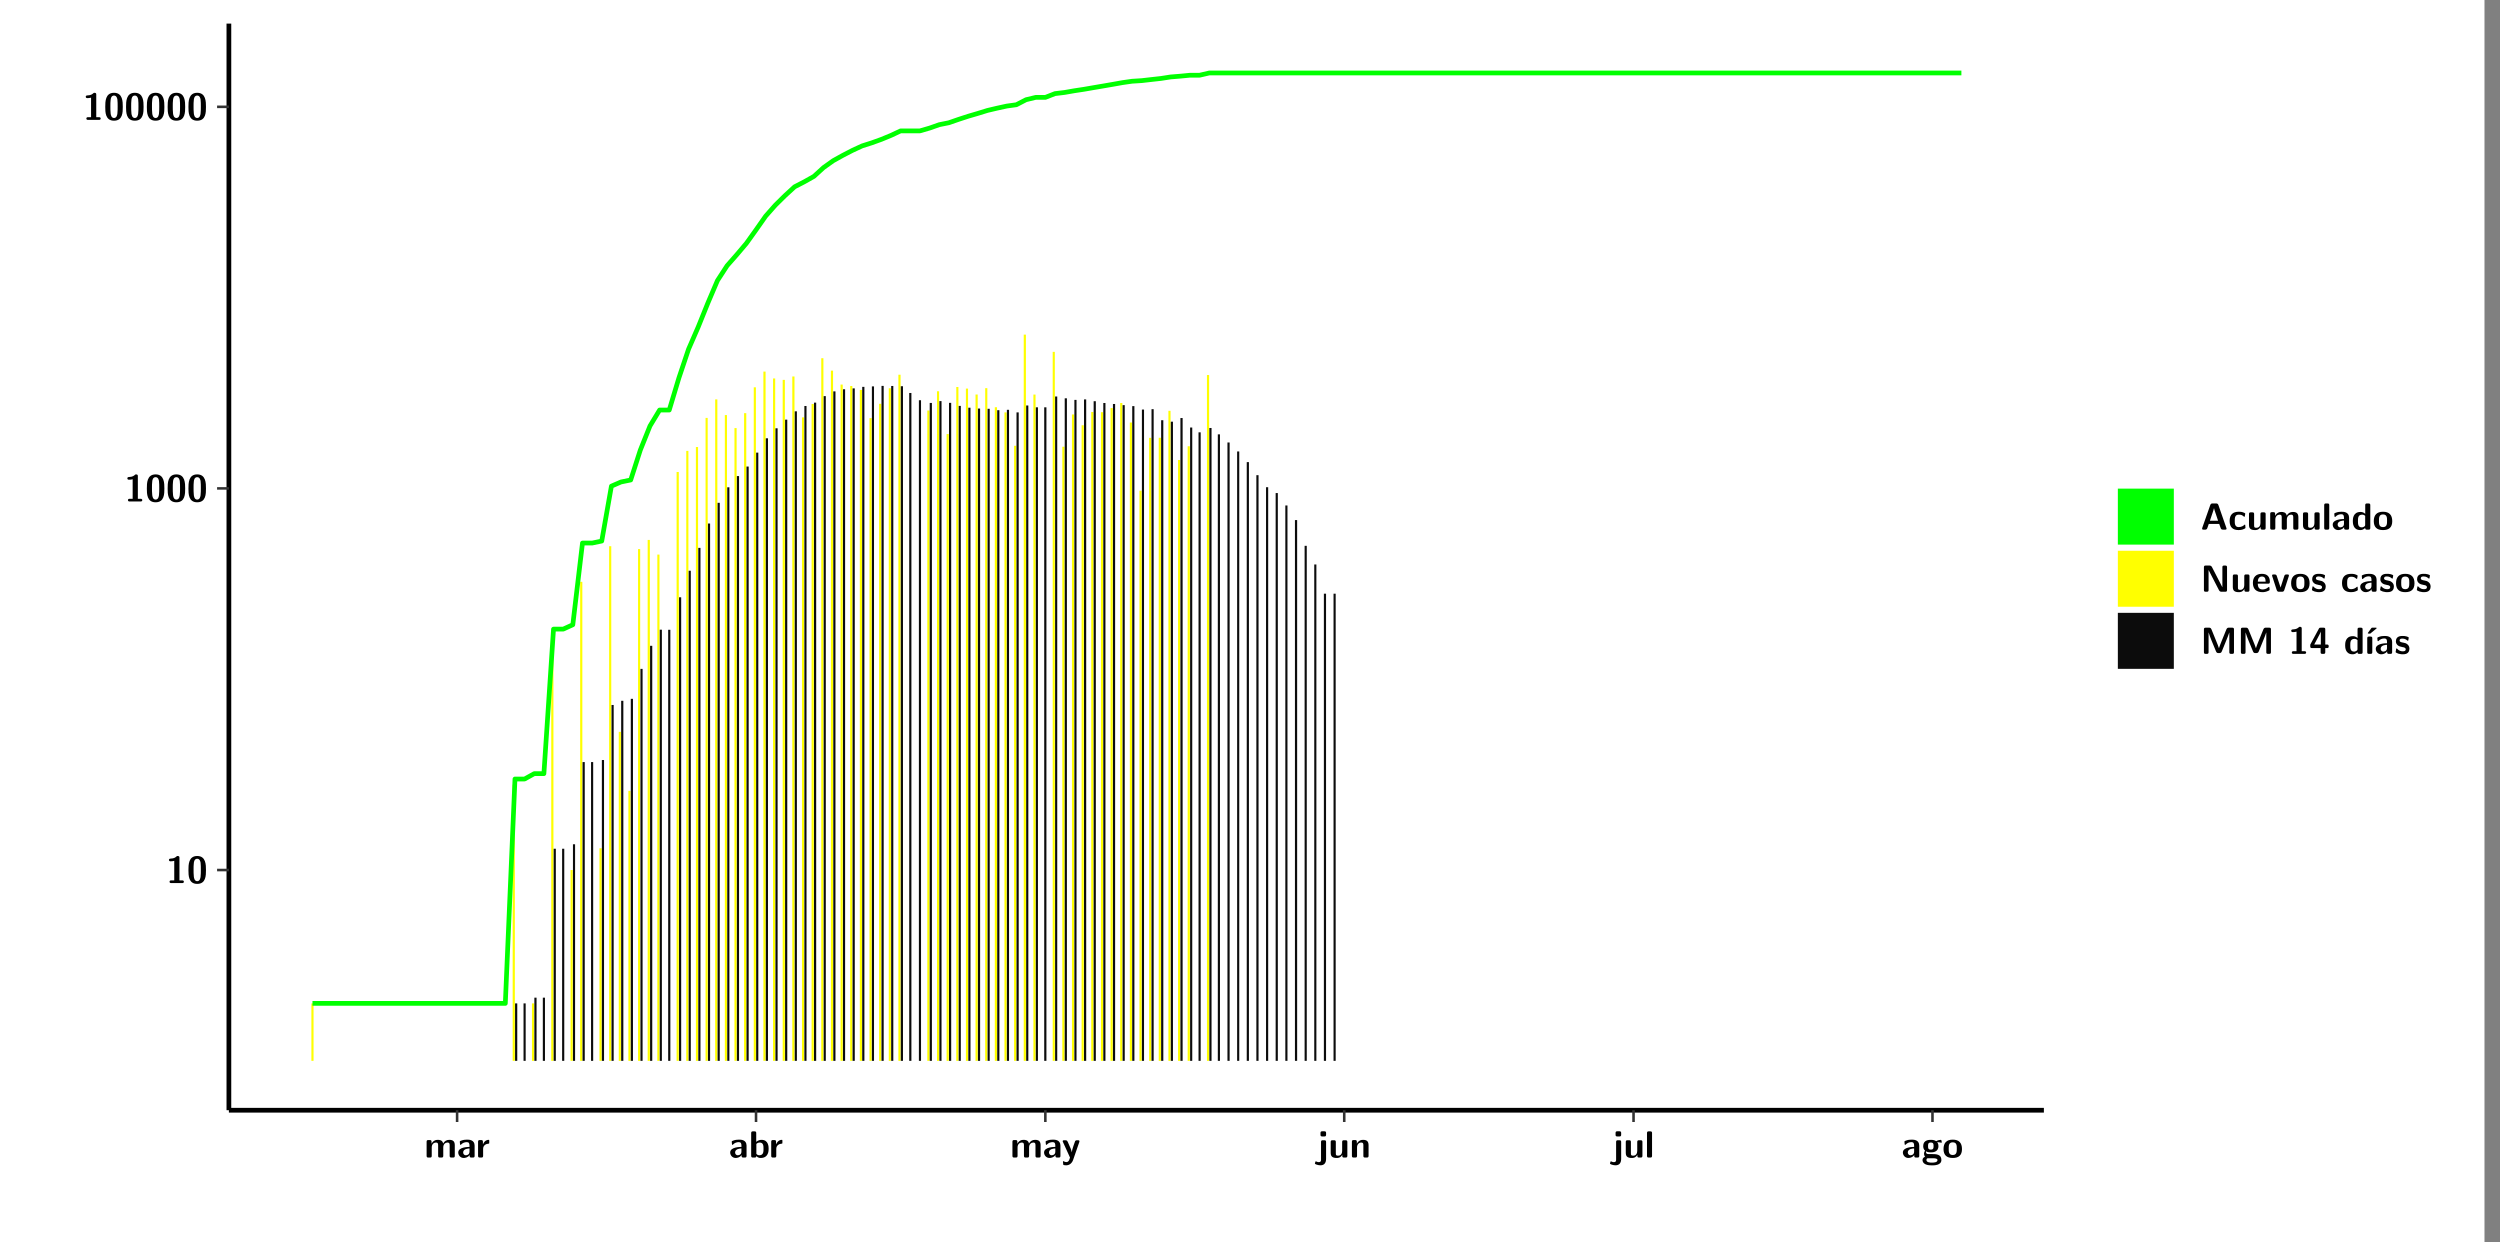 <?xml version="1.0" encoding="UTF-8"?>
<svg xmlns="http://www.w3.org/2000/svg" xmlns:xlink="http://www.w3.org/1999/xlink" width="579.653pt" height="288pt" viewBox="0 0 579.653 288" version="1.1">
<rect x="0" y="0" width="579.653" height="288" fill="#808080" stroke="none"/>
<defs>
<g>
<symbol overflow="visible" id="glyph0-0">
<path style="stroke:none;" d=""/>
</symbol>
<symbol overflow="visible" id="glyph0-1">
<path style="stroke:none;" d="M 3.109 -5.859 C 3.109 -6.016 3.109 -6.281 2.719 -6.281 C 2.547 -6.281 2.516 -6.266 2.406 -6.156 C 2.25 -6.016 1.922 -5.688 1.047 -5.672 C 0.891 -5.672 0.672 -5.609 0.672 -5.359 C 0.672 -5.047 0.969 -5.047 1.094 -5.047 C 1.344 -5.047 1.656 -5.078 1.906 -5.156 L 1.906 -0.625 L 1.234 -0.625 C 1.109 -0.625 0.812 -0.625 0.812 -0.312 C 0.812 0 1.109 0 1.234 0 L 3.719 0 C 3.828 0 4.141 0 4.141 -0.312 C 4.141 -0.625 3.828 -0.625 3.719 -0.625 L 3.109 -0.625 Z M 3.109 -5.859 "/>
</symbol>
<symbol overflow="visible" id="glyph0-2">
<path style="stroke:none;" d="M 4.438 -3 C 4.438 -4.203 4.438 -6.281 2.406 -6.281 C 0.375 -6.281 0.375 -4.219 0.375 -3 C 0.375 -1.812 0.375 0.188 2.406 0.188 C 4.438 0.188 4.438 -1.781 4.438 -3 Z M 2.406 -0.438 C 1.75 -0.438 1.656 -1.25 1.625 -1.484 C 1.562 -1.953 1.562 -2.766 1.562 -3.125 C 1.562 -3.641 1.562 -4.203 1.625 -4.641 C 1.641 -4.875 1.734 -5.641 2.406 -5.641 C 3.047 -5.641 3.156 -4.906 3.188 -4.734 C 3.25 -4.281 3.25 -3.594 3.25 -3.125 C 3.25 -2.625 3.25 -1.953 3.188 -1.469 C 3.156 -1.234 3.062 -0.438 2.406 -0.438 Z M 2.406 -0.438 "/>
</symbol>
<symbol overflow="visible" id="glyph0-3">
<path style="stroke:none;" d="M 7.062 -2.844 C 7.062 -3.75 6.672 -4.109 5.781 -4.109 C 5.156 -4.109 4.688 -3.828 4.359 -3.25 C 4.219 -4.078 3.484 -4.109 3.109 -4.109 C 2.938 -4.109 2.578 -4.109 2.188 -3.828 C 1.906 -3.625 1.734 -3.344 1.672 -3.203 L 1.672 -3.641 C 1.672 -3.922 1.609 -4.062 1.25 -4.062 L 0.953 -4.062 C 0.625 -4.062 0.531 -3.969 0.531 -3.641 L 0.531 -0.422 C 0.531 -0.109 0.625 0 0.953 0 L 1.297 0 C 1.625 0 1.719 -0.109 1.719 -0.422 L 1.719 -2.359 C 1.719 -3.141 2.25 -3.484 2.688 -3.484 C 3.109 -3.484 3.203 -3.297 3.203 -2.828 L 3.203 -0.422 C 3.203 -0.109 3.297 0 3.625 0 L 3.969 0 C 4.297 0 4.391 -0.109 4.391 -0.422 L 4.391 -2.359 C 4.391 -3.141 4.922 -3.484 5.359 -3.484 C 5.781 -3.484 5.875 -3.297 5.875 -2.828 L 5.875 -0.422 C 5.875 -0.109 5.969 0 6.297 0 L 6.641 0 C 6.984 0 7.062 -0.109 7.062 -0.422 Z M 7.062 -2.844 "/>
</symbol>
<symbol overflow="visible" id="glyph0-4">
<path style="stroke:none;" d="M 4.062 -2.766 C 4.062 -4.156 2.734 -4.156 2.297 -4.156 C 1.891 -4.156 1.453 -4.125 0.859 -3.891 C 0.672 -3.797 0.625 -3.781 0.625 -3.688 C 0.625 -3.625 0.688 -3.109 0.688 -3.047 C 0.703 -2.984 0.75 -2.938 0.812 -2.938 C 0.844 -2.938 0.875 -2.969 0.906 -3 C 1.281 -3.391 1.719 -3.578 2.266 -3.578 C 2.734 -3.578 2.875 -3.297 2.875 -2.781 L 2.875 -2.469 C 2.562 -2.469 0.266 -2.453 0.266 -1.172 C 0.266 -0.547 0.766 0.094 1.531 0.094 C 1.828 0.094 2.484 0.016 2.906 -0.594 L 2.906 -0.422 C 2.906 -0.141 2.969 0 3.328 0 L 3.641 0 C 3.984 0 4.062 -0.109 4.062 -0.422 Z M 2.875 -1.344 C 2.875 -0.531 2.047 -0.531 2.016 -0.531 C 1.641 -0.531 1.406 -0.844 1.406 -1.188 C 1.406 -2.047 2.625 -2.109 2.875 -2.109 Z M 2.875 -1.344 "/>
</symbol>
<symbol overflow="visible" id="glyph0-5">
<path style="stroke:none;" d="M 1.703 -2.016 C 1.703 -2.844 2.391 -3.188 2.938 -3.219 C 3.109 -3.234 3.125 -3.234 3.125 -3.469 L 3.125 -3.875 C 3.125 -4.047 3.125 -4.109 2.969 -4.109 C 2.719 -4.109 2.078 -4.031 1.672 -3.078 L 1.656 -3.078 L 1.656 -3.641 C 1.656 -3.922 1.594 -4.062 1.234 -4.062 L 0.953 -4.062 C 0.641 -4.062 0.531 -3.969 0.531 -3.641 L 0.531 -0.422 C 0.531 -0.109 0.625 0 0.953 0 L 1.281 0 C 1.609 0 1.703 -0.109 1.703 -0.422 Z M 1.703 -2.016 "/>
</symbol>
<symbol overflow="visible" id="glyph0-6">
<path style="stroke:none;" d="M 1.703 -5.656 C 1.703 -5.938 1.641 -6.078 1.281 -6.078 L 0.953 -6.078 C 0.641 -6.078 0.531 -5.984 0.531 -5.656 L 0.531 -0.422 C 0.531 -0.109 0.625 0 0.953 0 L 1.312 0 C 1.453 0 1.719 0 1.734 -0.344 C 2.125 0.094 2.578 0.094 2.719 0.094 C 4.578 0.094 4.578 -1.594 4.578 -2.031 C 4.578 -2.453 4.578 -4.109 2.938 -4.109 C 2.219 -4.109 1.781 -3.703 1.703 -3.625 Z M 1.734 -3.172 C 1.844 -3.281 2.109 -3.484 2.5 -3.484 C 3.391 -3.484 3.391 -2.672 3.391 -2.016 C 3.391 -1.375 3.391 -0.531 2.406 -0.531 C 2.047 -0.531 1.828 -0.75 1.734 -0.875 Z M 1.734 -3.172 "/>
</symbol>
<symbol overflow="visible" id="glyph0-7">
<path style="stroke:none;" d="M 4.109 -3.609 C 4.141 -3.719 4.141 -3.734 4.141 -3.781 C 4.141 -4.016 3.906 -4.016 3.797 -4.016 L 3.609 -4.016 C 3.469 -4.016 3.266 -4.016 3.141 -3.812 C 3.109 -3.766 2.406 -1.828 2.359 -1.25 L 2.344 -1.25 C 2.312 -1.672 1.953 -2.484 1.562 -3.328 C 1.328 -3.891 1.266 -4.016 0.828 -4.016 L 0.594 -4.016 C 0.469 -4.016 0.25 -4.016 0.25 -3.781 C 0.25 -3.75 0.281 -3.688 0.297 -3.641 L 1.953 0 C 1.891 0.188 1.859 0.281 1.828 0.375 C 1.734 0.656 1.578 1.047 1.109 1.047 C 0.812 1.047 0.609 0.922 0.516 0.875 C 0.469 0.844 0.453 0.828 0.422 0.828 C 0.391 0.828 0.312 0.859 0.312 0.969 C 0.312 1.031 0.375 1.641 0.391 1.672 C 0.469 1.781 0.953 1.797 1.094 1.797 C 2.172 1.797 2.609 0.766 2.672 0.547 Z M 4.109 -3.609 "/>
</symbol>
<symbol overflow="visible" id="glyph0-8">
<path style="stroke:none;" d="M 1.969 -5.672 C 1.969 -5.953 1.906 -6.094 1.547 -6.094 L 1.094 -6.094 C 0.766 -6.094 0.672 -5.984 0.672 -5.672 L 0.672 -5.312 C 0.672 -5.031 0.734 -4.891 1.094 -4.891 L 1.547 -4.891 C 1.875 -4.891 1.969 -5 1.969 -5.312 Z M 0.797 0.484 C 0.797 0.703 0.797 1.062 0.25 1.062 C 0.156 1.062 -0.094 1.031 -0.266 0.922 C -0.359 0.875 -0.375 0.875 -0.406 0.875 C -0.484 0.875 -0.5 0.922 -0.547 1.094 C -0.609 1.281 -0.625 1.359 -0.625 1.391 C -0.625 1.547 0.109 1.797 0.656 1.797 C 1.625 1.797 1.969 1.141 1.969 0.281 L 1.969 -3.594 C 1.969 -3.875 1.906 -4.016 1.547 -4.016 L 1.219 -4.016 C 0.891 -4.016 0.797 -3.906 0.797 -3.594 Z M 0.797 0.484 "/>
</symbol>
<symbol overflow="visible" id="glyph0-9">
<path style="stroke:none;" d="M 4.391 -3.594 C 4.391 -3.875 4.328 -4.016 3.969 -4.016 L 3.609 -4.016 C 3.281 -4.016 3.188 -3.906 3.188 -3.594 L 3.188 -1.516 C 3.188 -0.938 2.891 -0.438 2.266 -0.438 C 1.766 -0.438 1.719 -0.562 1.719 -1.031 L 1.719 -3.594 C 1.719 -3.875 1.656 -4.016 1.297 -4.016 L 0.953 -4.016 C 0.625 -4.016 0.531 -3.922 0.531 -3.594 L 0.531 -1.109 C 0.531 -0.172 1.031 0.094 1.953 0.094 C 2.188 0.094 2.812 0.094 3.219 -0.656 L 3.219 -0.422 C 3.219 -0.141 3.281 0 3.641 0 L 3.969 0 C 4.297 0 4.391 -0.109 4.391 -0.422 Z M 4.391 -3.594 "/>
</symbol>
<symbol overflow="visible" id="glyph0-10">
<path style="stroke:none;" d="M 4.391 -2.844 C 4.391 -3.75 4 -4.109 3.109 -4.109 C 2.188 -4.109 1.781 -3.438 1.672 -3.203 L 1.672 -3.641 C 1.672 -3.922 1.609 -4.062 1.25 -4.062 L 0.953 -4.062 C 0.625 -4.062 0.531 -3.969 0.531 -3.641 L 0.531 -0.422 C 0.531 -0.109 0.625 0 0.953 0 L 1.297 0 C 1.625 0 1.719 -0.109 1.719 -0.422 L 1.719 -2.359 C 1.719 -3.125 2.219 -3.484 2.688 -3.484 C 3.109 -3.484 3.188 -3.281 3.188 -2.828 L 3.188 -0.422 C 3.188 -0.141 3.25 0 3.609 0 L 3.969 0 C 4.297 0 4.391 -0.109 4.391 -0.422 Z M 4.391 -2.844 "/>
</symbol>
<symbol overflow="visible" id="glyph0-11">
<path style="stroke:none;" d="M 1.703 -5.656 C 1.703 -5.938 1.641 -6.078 1.281 -6.078 L 0.953 -6.078 C 0.641 -6.078 0.531 -5.984 0.531 -5.656 L 0.531 -0.422 C 0.531 -0.109 0.625 0 0.953 0 L 1.281 0 C 1.609 0 1.703 -0.109 1.703 -0.422 Z M 1.703 -5.656 "/>
</symbol>
<symbol overflow="visible" id="glyph0-12">
<path style="stroke:none;" d="M 1.75 -0.812 C 1.438 -0.812 1.312 -0.812 1.188 -0.906 C 1.156 -0.953 1.016 -1.078 1.016 -1.312 C 1.016 -1.375 1.016 -1.391 1.031 -1.438 C 1.438 -1.203 1.953 -1.203 2.141 -1.203 C 2.5 -1.203 3.906 -1.203 3.906 -2.656 C 3.906 -3.172 3.703 -3.469 3.625 -3.562 C 3.781 -3.562 4.078 -3.562 4.438 -3.469 C 4.484 -3.453 4.547 -3.438 4.562 -3.438 C 4.641 -3.438 4.688 -3.484 4.688 -3.547 C 4.688 -3.578 4.641 -3.797 4.625 -3.891 C 4.578 -4.094 4.578 -4.109 4.422 -4.109 C 4.156 -4.109 3.719 -4 3.391 -3.797 C 2.969 -4.078 2.516 -4.109 2.141 -4.109 C 1.766 -4.109 0.375 -4.109 0.375 -2.672 C 0.375 -2.312 0.469 -1.875 0.812 -1.594 C 0.562 -1.266 0.562 -0.922 0.562 -0.875 C 0.562 -0.703 0.625 -0.422 0.812 -0.188 C 0.672 -0.125 0.219 0.031 0.219 0.594 C 0.219 0.859 0.344 1.312 0.906 1.562 C 1.406 1.797 1.984 1.812 2.406 1.812 C 2.922 1.812 4.594 1.812 4.594 0.562 C 4.594 -0.812 3.359 -0.812 2.172 -0.812 Z M 2.141 -1.844 C 1.531 -1.844 1.5 -2.172 1.5 -2.656 C 1.5 -3.141 1.531 -3.484 2.141 -3.484 C 2.75 -3.484 2.781 -3.141 2.781 -2.672 C 2.781 -2.188 2.75 -1.844 2.141 -1.844 Z M 2.609 0.156 C 3.328 0.156 3.688 0.266 3.688 0.594 C 3.688 1.172 2.688 1.172 2.406 1.172 C 2.062 1.172 1.125 1.172 1.125 0.562 C 1.125 0.156 1.391 0.156 1.594 0.156 Z M 2.609 0.156 "/>
</symbol>
<symbol overflow="visible" id="glyph0-13">
<path style="stroke:none;" d="M 4.547 -1.969 C 4.547 -3.406 3.844 -4.156 2.406 -4.156 C 0.953 -4.156 0.266 -3.391 0.266 -1.969 C 0.266 -0.547 1.031 0.094 2.406 0.094 C 3.781 0.094 4.547 -0.531 4.547 -1.969 Z M 2.406 -0.594 C 1.469 -0.594 1.469 -1.375 1.469 -2.078 C 1.469 -2.75 1.469 -3.531 2.406 -3.531 C 3.344 -3.531 3.344 -2.766 3.344 -2.078 C 3.344 -1.391 3.344 -0.594 2.406 -0.594 Z M 2.406 -0.594 "/>
</symbol>
<symbol overflow="visible" id="glyph0-14">
<path style="stroke:none;" d="M 4.156 -5.703 C 4.031 -6.078 3.766 -6.078 3.594 -6.078 L 2.828 -6.078 C 2.641 -6.078 2.391 -6.078 2.266 -5.703 L 0.406 -0.406 C 0.375 -0.297 0.375 -0.281 0.375 -0.234 C 0.375 0 0.594 0 0.703 0 L 1.031 0 C 1.188 0 1.453 0 1.578 -0.344 L 1.922 -1.328 L 4.344 -1.328 L 4.641 -0.484 C 4.75 -0.172 4.812 0 5.234 0 L 5.703 0 C 5.828 0 6.047 0 6.047 -0.234 C 6.047 -0.281 6.047 -0.297 6 -0.406 Z M 2.812 -3.938 C 2.938 -4.328 3.062 -4.656 3.125 -4.969 L 3.141 -4.969 C 3.188 -4.766 3.188 -4.75 3.25 -4.547 L 4.078 -2.078 L 2.188 -2.078 Z M 2.812 -3.938 "/>
</symbol>
<symbol overflow="visible" id="glyph0-15">
<path style="stroke:none;" d="M 4 -0.438 C 4 -0.531 3.969 -0.938 3.953 -1.047 C 3.953 -1.078 3.938 -1.172 3.844 -1.172 C 3.812 -1.172 3.797 -1.172 3.703 -1.078 C 3.562 -0.953 3.141 -0.594 2.422 -0.594 C 1.516 -0.594 1.516 -1.469 1.516 -2.031 C 1.516 -2.75 1.562 -3.484 2.453 -3.484 C 3.031 -3.484 3.266 -3.344 3.578 -3.078 C 3.688 -2.984 3.703 -2.984 3.734 -2.984 C 3.828 -2.984 3.844 -3.062 3.844 -3.094 C 3.859 -3.172 3.953 -3.656 3.953 -3.703 C 3.953 -3.781 3.891 -3.812 3.75 -3.891 C 3.328 -4.078 3.062 -4.156 2.453 -4.156 C 1.141 -4.156 0.328 -3.547 0.328 -2.016 C 0.328 -0.562 1.078 0.094 2.406 0.094 C 2.641 0.094 3.172 0.094 3.75 -0.203 C 4 -0.344 4 -0.344 4 -0.438 Z M 4 -0.438 "/>
</symbol>
<symbol overflow="visible" id="glyph0-16">
<path style="stroke:none;" d="M 4.375 -5.656 C 4.375 -5.938 4.312 -6.078 3.953 -6.078 L 3.625 -6.078 C 3.297 -6.078 3.203 -5.969 3.203 -5.656 L 3.203 -3.672 C 2.812 -4.047 2.375 -4.109 2.109 -4.109 C 0.328 -4.109 0.328 -2.422 0.328 -2 C 0.328 -1.594 0.328 0.094 2.062 0.094 C 2.422 0.094 2.812 -0.016 3.188 -0.406 C 3.188 -0.094 3.297 0 3.609 0 L 3.953 0 C 4.281 0 4.375 -0.109 4.375 -0.422 Z M 3.188 -1.094 C 3.188 -0.953 3.188 -0.875 2.922 -0.688 C 2.703 -0.547 2.5 -0.531 2.406 -0.531 C 1.516 -0.531 1.516 -1.344 1.516 -2 C 1.516 -2.656 1.516 -3.484 2.5 -3.484 C 2.75 -3.484 2.984 -3.391 3.188 -3.203 Z M 3.188 -1.094 "/>
</symbol>
<symbol overflow="visible" id="glyph0-17">
<path style="stroke:none;" d="M 2.656 -5.734 C 2.469 -6.078 2.203 -6.078 2.031 -6.078 L 1.219 -6.078 C 0.906 -6.078 0.797 -5.984 0.797 -5.656 L 0.797 -0.422 C 0.797 -0.109 0.891 0 1.219 0 L 1.453 0 C 1.781 0 1.875 -0.109 1.875 -0.422 L 1.875 -5.016 L 1.891 -5.016 L 4.297 -0.344 C 4.484 0 4.75 0 4.922 0 L 5.734 0 C 6.062 0 6.156 -0.109 6.156 -0.422 L 6.156 -5.656 C 6.156 -5.938 6.094 -6.078 5.734 -6.078 L 5.5 -6.078 C 5.156 -6.078 5.078 -5.969 5.078 -5.656 L 5.078 -1.062 L 5.062 -1.062 Z M 2.656 -5.734 "/>
</symbol>
<symbol overflow="visible" id="glyph0-18">
<path style="stroke:none;" d="M 3.781 -1.875 C 3.984 -1.875 4.203 -1.891 4.203 -2.281 C 4.203 -3.406 3.672 -4.156 2.359 -4.156 C 0.969 -4.156 0.266 -3.375 0.266 -2.047 C 0.266 -0.609 1.109 0.094 2.484 0.094 C 2.812 0.094 3.312 0.047 3.891 -0.234 C 4.078 -0.328 4.141 -0.359 4.141 -0.469 C 4.141 -0.531 4.125 -0.781 4.109 -0.844 C 4.078 -1.125 4.062 -1.125 3.984 -1.125 C 3.953 -1.125 3.938 -1.125 3.844 -1.047 C 3.328 -0.594 2.797 -0.531 2.516 -0.531 C 1.531 -0.531 1.422 -1.312 1.391 -1.875 Z M 1.406 -2.344 C 1.422 -2.875 1.609 -3.531 2.359 -3.531 C 3.062 -3.531 3.203 -3.031 3.219 -2.344 Z M 1.406 -2.344 "/>
</symbol>
<symbol overflow="visible" id="glyph0-19">
<path style="stroke:none;" d="M 4.109 -3.609 C 4.141 -3.719 4.141 -3.75 4.141 -3.766 C 4.141 -4.016 3.922 -4.016 3.797 -4.016 L 3.609 -4.016 C 3.25 -4.016 3.141 -3.891 3.062 -3.641 L 2.203 -0.984 L 1.328 -3.641 C 1.266 -3.828 1.203 -4.016 0.781 -4.016 L 0.578 -4.016 C 0.453 -4.016 0.234 -4.016 0.234 -3.766 C 0.234 -3.75 0.234 -3.719 0.266 -3.609 L 1.312 -0.375 C 1.438 0 1.703 0 1.859 0 L 2.5 0 C 2.672 0 2.938 0 3.062 -0.375 Z M 4.109 -3.609 "/>
</symbol>
<symbol overflow="visible" id="glyph0-20">
<path style="stroke:none;" d="M 3.469 -1.234 C 3.469 -1.734 3.203 -2.031 3.047 -2.172 C 2.703 -2.484 2.391 -2.547 2.031 -2.609 C 1.547 -2.703 1.188 -2.766 1.188 -3.109 C 1.188 -3.469 1.484 -3.547 1.828 -3.547 C 2.406 -3.547 2.719 -3.328 2.953 -3.125 C 3.047 -3.047 3.062 -3.047 3.094 -3.047 C 3.188 -3.047 3.203 -3.125 3.203 -3.156 C 3.219 -3.219 3.312 -3.719 3.312 -3.766 C 3.312 -3.906 2.844 -4.031 2.75 -4.062 C 2.406 -4.156 2.125 -4.156 1.891 -4.156 C 1.5 -4.156 0.328 -4.156 0.328 -2.906 C 0.328 -2.484 0.516 -2.219 0.75 -2 C 1.062 -1.734 1.406 -1.672 1.906 -1.562 C 2.156 -1.531 2.609 -1.453 2.609 -1.062 C 2.609 -0.656 2.266 -0.594 1.922 -0.594 C 1.531 -0.594 1.047 -0.703 0.625 -1.188 C 0.594 -1.234 0.562 -1.266 0.516 -1.266 C 0.422 -1.266 0.406 -1.188 0.391 -1.125 C 0.375 -1.016 0.266 -0.516 0.266 -0.422 C 0.266 -0.266 0.922 -0.062 0.922 -0.047 C 1.406 0.094 1.766 0.094 1.922 0.094 C 2.359 0.094 3.469 0.062 3.469 -1.234 Z M 3.469 -1.234 "/>
</symbol>
<symbol overflow="visible" id="glyph0-21">
<path style="stroke:none;" d="M 4.859 -2.859 C 4.688 -2.422 4.359 -1.609 4.281 -1.312 C 4.203 -1.625 3.844 -2.484 3.656 -2.953 L 2.531 -5.719 C 2.391 -6.078 2.109 -6.078 1.953 -6.078 L 1.219 -6.078 C 0.906 -6.078 0.797 -5.984 0.797 -5.656 L 0.797 -0.422 C 0.797 -0.109 0.891 0 1.219 0 L 1.453 0 C 1.781 0 1.875 -0.109 1.875 -0.422 L 1.875 -4.953 L 1.891 -4.953 C 1.984 -4.562 2.375 -3.578 2.578 -3.062 L 3.609 -0.562 C 3.766 -0.188 3.969 -0.188 4.266 -0.188 C 4.562 -0.188 4.781 -0.188 4.938 -0.562 L 6.062 -3.328 C 6.141 -3.531 6.625 -4.719 6.672 -4.953 L 6.688 -4.953 L 6.688 -0.422 C 6.688 -0.141 6.75 0 7.109 0 L 7.344 0 C 7.672 0 7.766 -0.109 7.766 -0.422 L 7.766 -5.656 C 7.766 -5.938 7.703 -6.078 7.344 -6.078 L 6.609 -6.078 C 6.391 -6.078 6.172 -6.062 6.016 -5.703 Z M 4.859 -2.859 "/>
</symbol>
<symbol overflow="visible" id="glyph0-22">
<path style="stroke:none;" d="M 0.344 -2.297 C 0.266 -2.172 0.266 -2.141 0.266 -1.984 L 0.266 -1.766 C 0.266 -1.484 0.328 -1.344 0.688 -1.344 L 2.672 -1.344 L 2.672 -0.422 C 2.672 -0.141 2.719 0 3.078 0 L 3.328 0 C 3.656 0 3.75 -0.109 3.75 -0.422 L 3.75 -1.344 L 4.125 -1.344 C 4.391 -1.344 4.547 -1.406 4.547 -1.75 C 4.547 -2.078 4.422 -2.172 4.125 -2.172 L 3.75 -2.172 L 3.75 -5.656 C 3.75 -5.984 3.656 -6.078 3.328 -6.078 L 2.688 -6.078 C 2.531 -6.078 2.391 -6.078 2.281 -5.875 Z M 1.188 -2.172 C 2.578 -4.75 2.672 -5.016 2.703 -5.156 L 2.719 -5.156 L 2.719 -2.172 Z M 1.188 -2.172 "/>
</symbol>
<symbol overflow="visible" id="glyph0-23">
<path style="stroke:none;" d="M 3.906 -5.844 C 3.953 -5.875 4 -5.922 4 -5.969 C 4 -6.078 3.906 -6.078 3.766 -6.078 L 3.047 -6.078 C 2.875 -6.078 2.859 -6.078 2.781 -5.984 L 2.031 -4.953 C 1.953 -4.859 1.953 -4.844 1.953 -4.828 C 1.953 -4.703 2.047 -4.703 2.188 -4.703 L 2.516 -4.703 Z M 3.906 -5.844 "/>
</symbol>
<symbol overflow="visible" id="glyph0-24">
<path style="stroke:none;" d="M 1.703 -3.594 C 1.703 -3.875 1.641 -4.016 1.281 -4.016 L 0.953 -4.016 C 0.641 -4.016 0.531 -3.922 0.531 -3.594 L 0.531 -0.422 C 0.531 -0.109 0.625 0 0.953 0 L 1.281 0 C 1.609 0 1.703 -0.109 1.703 -0.422 Z M 1.703 -3.594 "/>
</symbol>
</g>
<clipPath id="clip1">
  <path d="M 0 0 L 576.008 0 L 576.008 288 L 0 288 Z M 0 0 "/>
</clipPath>
<clipPath id="clip2">
  <path d="M 53.07 5.477 L 473.898 5.477 L 473.898 257.414 L 53.07 257.414 Z M 53.07 5.477 "/>
</clipPath>
</defs>
<g id="surface1">
<g clip-path="url(#clip1)" clip-rule="nonzero">
<path style="fill-rule:nonzero;fill:rgb(100%,100%,100%);fill-opacity:1;stroke-width:0.598;stroke-linecap:round;stroke-linejoin:round;stroke:rgb(100%,100%,100%);stroke-opacity:1;stroke-miterlimit:10;" d="M 0 0 L 0 288.004 L 576.008 288.004 L 576.008 0 Z M 0 0 " transform="matrix(1,0,0,-1,0,288)"/>
</g>
<g clip-path="url(#clip2)" clip-rule="nonzero">
<path style=" stroke:none;fill-rule:nonzero;fill:rgb(100%,100%,100%);fill-opacity:1;" d="M 53.07 257.414 L 53.07 5.477 L 473.898 5.477 L 473.898 257.414 Z M 53.07 257.414 "/>
</g>
<path style=" stroke:none;fill-rule:nonzero;fill:rgb(100%,100%,0%);fill-opacity:1;" d="M 72.199 245.969 L 72.199 232.648 L 72.699 232.648 L 72.699 245.969 Z M 72.199 245.969 "/>
<path style=" stroke:none;fill-rule:nonzero;fill:rgb(100%,100%,0%);fill-opacity:1;" d="M 118.867 245.969 L 118.867 181.945 L 119.375 181.945 L 119.375 245.969 Z M 118.867 245.969 "/>
<path style=" stroke:none;fill-rule:nonzero;fill:rgb(4.999%,4.999%,4.999%);fill-opacity:1;" d="M 119.422 245.969 L 119.422 232.648 L 119.934 232.648 L 119.934 245.969 Z M 119.422 245.969 "/>
<path style=" stroke:none;fill-rule:nonzero;fill:rgb(4.999%,4.999%,4.999%);fill-opacity:1;" d="M 121.387 245.969 L 121.387 232.648 L 121.883 232.648 L 121.883 245.969 Z M 121.387 245.969 "/>
<path style=" stroke:none;fill-rule:nonzero;fill:rgb(100%,100%,0%);fill-opacity:1;" d="M 123.34 245.969 L 123.34 232.648 L 123.848 232.648 L 123.848 245.969 Z M 123.34 245.969 "/>
<path style=" stroke:none;fill-rule:nonzero;fill:rgb(4.999%,4.999%,4.999%);fill-opacity:1;" d="M 123.898 245.969 L 123.898 231.32 L 124.406 231.32 L 124.406 245.969 Z M 123.898 245.969 "/>
<path style=" stroke:none;fill-rule:nonzero;fill:rgb(4.999%,4.999%,4.999%);fill-opacity:1;" d="M 125.859 245.969 L 125.859 231.32 L 126.359 231.32 L 126.359 245.969 Z M 125.859 245.969 "/>
<path style=" stroke:none;fill-rule:nonzero;fill:rgb(100%,100%,0%);fill-opacity:1;" d="M 127.812 245.969 L 127.812 149.566 L 128.32 149.566 L 128.32 245.969 Z M 127.812 245.969 "/>
<path style=" stroke:none;fill-rule:nonzero;fill:rgb(4.999%,4.999%,4.999%);fill-opacity:1;" d="M 128.371 245.969 L 128.371 196.789 L 128.879 196.789 L 128.879 245.969 Z M 128.371 245.969 "/>
<path style=" stroke:none;fill-rule:nonzero;fill:rgb(4.999%,4.999%,4.999%);fill-opacity:1;" d="M 130.332 245.969 L 130.332 196.789 L 130.832 196.789 L 130.832 245.969 Z M 130.332 245.969 "/>
<path style=" stroke:none;fill-rule:nonzero;fill:rgb(100%,100%,0%);fill-opacity:1;" d="M 132.285 245.969 L 132.285 201.723 L 132.785 201.723 L 132.785 245.969 Z M 132.285 245.969 "/>
<path style=" stroke:none;fill-rule:nonzero;fill:rgb(4.999%,4.999%,4.999%);fill-opacity:1;" d="M 132.844 245.969 L 132.844 195.754 L 133.34 195.754 L 133.34 245.969 Z M 132.844 245.969 "/>
<path style=" stroke:none;fill-rule:nonzero;fill:rgb(100%,100%,0%);fill-opacity:1;" d="M 134.516 245.969 L 134.516 134.902 L 135.023 134.902 L 135.023 245.969 Z M 134.516 245.969 "/>
<path style=" stroke:none;fill-rule:nonzero;fill:rgb(4.999%,4.999%,4.999%);fill-opacity:1;" d="M 135.074 245.969 L 135.074 176.695 L 135.582 176.695 L 135.582 245.969 Z M 135.074 245.969 "/>
<path style=" stroke:none;fill-rule:nonzero;fill:rgb(4.999%,4.999%,4.999%);fill-opacity:1;" d="M 137.039 245.969 L 137.039 176.695 L 137.535 176.695 L 137.535 245.969 Z M 137.039 245.969 "/>
<path style=" stroke:none;fill-rule:nonzero;fill:rgb(100%,100%,0%);fill-opacity:1;" d="M 138.992 245.969 L 138.992 196.68 L 139.5 196.68 L 139.5 245.969 Z M 138.992 245.969 "/>
<path style=" stroke:none;fill-rule:nonzero;fill:rgb(4.999%,4.999%,4.999%);fill-opacity:1;" d="M 139.547 245.969 L 139.547 176.219 L 140.055 176.219 L 140.055 245.969 Z M 139.547 245.969 "/>
<path style=" stroke:none;fill-rule:nonzero;fill:rgb(100%,100%,0%);fill-opacity:1;" d="M 141.23 245.969 L 141.23 126.645 L 141.73 126.645 L 141.73 245.969 Z M 141.23 245.969 "/>
<path style=" stroke:none;fill-rule:nonzero;fill:rgb(4.999%,4.999%,4.999%);fill-opacity:1;" d="M 141.789 245.969 L 141.789 163.457 L 142.289 163.457 L 142.289 245.969 Z M 141.789 245.969 "/>
<path style=" stroke:none;fill-rule:nonzero;fill:rgb(100%,100%,0%);fill-opacity:1;" d="M 143.465 245.969 L 143.465 169.684 L 143.961 169.684 L 143.961 245.969 Z M 143.465 245.969 "/>
<path style=" stroke:none;fill-rule:nonzero;fill:rgb(4.999%,4.999%,4.999%);fill-opacity:1;" d="M 144.023 245.969 L 144.023 162.488 L 144.531 162.488 L 144.531 245.969 Z M 144.023 245.969 "/>
<path style=" stroke:none;fill-rule:nonzero;fill:rgb(100%,100%,0%);fill-opacity:1;" d="M 145.695 245.969 L 145.695 183.371 L 146.203 183.371 L 146.203 245.969 Z M 145.695 245.969 "/>
<path style=" stroke:none;fill-rule:nonzero;fill:rgb(4.999%,4.999%,4.999%);fill-opacity:1;" d="M 146.254 245.969 L 146.254 162.031 L 146.762 162.031 L 146.762 245.969 Z M 146.254 245.969 "/>
<path style=" stroke:none;fill-rule:nonzero;fill:rgb(100%,100%,0%);fill-opacity:1;" d="M 147.938 245.969 L 147.938 127.309 L 148.434 127.309 L 148.434 245.969 Z M 147.938 245.969 "/>
<path style=" stroke:none;fill-rule:nonzero;fill:rgb(4.999%,4.999%,4.999%);fill-opacity:1;" d="M 148.496 245.969 L 148.496 155.086 L 148.992 155.086 L 148.992 245.969 Z M 148.496 245.969 "/>
<path style=" stroke:none;fill-rule:nonzero;fill:rgb(100%,100%,0%);fill-opacity:1;" d="M 150.168 245.969 L 150.168 125.188 L 150.676 125.188 L 150.676 245.969 Z M 150.168 245.969 "/>
<path style=" stroke:none;fill-rule:nonzero;fill:rgb(4.999%,4.999%,4.999%);fill-opacity:1;" d="M 150.727 245.969 L 150.727 149.738 L 151.234 149.738 L 151.234 245.969 Z M 150.727 245.969 "/>
<path style=" stroke:none;fill-rule:nonzero;fill:rgb(100%,100%,0%);fill-opacity:1;" d="M 152.41 245.969 L 152.41 128.586 L 152.91 128.586 L 152.91 245.969 Z M 152.41 245.969 "/>
<path style=" stroke:none;fill-rule:nonzero;fill:rgb(4.999%,4.999%,4.999%);fill-opacity:1;" d="M 152.969 245.969 L 152.969 146 L 153.465 146 L 153.465 245.969 Z M 152.969 245.969 "/>
<path style=" stroke:none;fill-rule:nonzero;fill:rgb(4.999%,4.999%,4.999%);fill-opacity:1;" d="M 154.922 245.969 L 154.922 146.02 L 155.43 146.02 L 155.43 245.969 Z M 154.922 245.969 "/>
<path style=" stroke:none;fill-rule:nonzero;fill:rgb(100%,100%,0%);fill-opacity:1;" d="M 156.875 245.969 L 156.875 109.438 L 157.383 109.438 L 157.383 245.969 Z M 156.875 245.969 "/>
<path style=" stroke:none;fill-rule:nonzero;fill:rgb(4.999%,4.999%,4.999%);fill-opacity:1;" d="M 157.441 245.969 L 157.441 138.488 L 157.941 138.488 L 157.941 245.969 Z M 157.441 245.969 "/>
<path style=" stroke:none;fill-rule:nonzero;fill:rgb(100%,100%,0%);fill-opacity:1;" d="M 159.117 245.969 L 159.117 104.547 L 159.613 104.547 L 159.613 245.969 Z M 159.117 245.969 "/>
<path style=" stroke:none;fill-rule:nonzero;fill:rgb(4.999%,4.999%,4.999%);fill-opacity:1;" d="M 159.672 245.969 L 159.672 132.332 L 160.172 132.332 L 160.172 245.969 Z M 159.672 245.969 "/>
<path style=" stroke:none;fill-rule:nonzero;fill:rgb(100%,100%,0%);fill-opacity:1;" d="M 161.348 245.969 L 161.348 103.648 L 161.855 103.648 L 161.855 245.969 Z M 161.348 245.969 "/>
<path style=" stroke:none;fill-rule:nonzero;fill:rgb(4.999%,4.999%,4.999%);fill-opacity:1;" d="M 161.906 245.969 L 161.906 127.031 L 162.414 127.031 L 162.414 245.969 Z M 161.906 245.969 "/>
<path style=" stroke:none;fill-rule:nonzero;fill:rgb(100%,100%,0%);fill-opacity:1;" d="M 163.59 245.969 L 163.59 96.895 L 164.086 96.895 L 164.086 245.969 Z M 163.59 245.969 "/>
<path style=" stroke:none;fill-rule:nonzero;fill:rgb(4.999%,4.999%,4.999%);fill-opacity:1;" d="M 164.148 245.969 L 164.148 121.383 L 164.645 121.383 L 164.645 245.969 Z M 164.148 245.969 "/>
<path style=" stroke:none;fill-rule:nonzero;fill:rgb(100%,100%,0%);fill-opacity:1;" d="M 165.82 245.969 L 165.82 92.602 L 166.328 92.602 L 166.328 245.969 Z M 165.82 245.969 "/>
<path style=" stroke:none;fill-rule:nonzero;fill:rgb(4.999%,4.999%,4.999%);fill-opacity:1;" d="M 166.379 245.969 L 166.379 116.582 L 166.887 116.582 L 166.887 245.969 Z M 166.379 245.969 "/>
<path style=" stroke:none;fill-rule:nonzero;fill:rgb(100%,100%,0%);fill-opacity:1;" d="M 168.062 245.969 L 168.062 96.238 L 168.559 96.238 L 168.559 245.969 Z M 168.062 245.969 "/>
<path style=" stroke:none;fill-rule:nonzero;fill:rgb(4.999%,4.999%,4.999%);fill-opacity:1;" d="M 168.621 245.969 L 168.621 112.984 L 169.117 112.984 L 169.117 245.969 Z M 168.621 245.969 "/>
<path style=" stroke:none;fill-rule:nonzero;fill:rgb(100%,100%,0%);fill-opacity:1;" d="M 170.293 245.969 L 170.293 99.254 L 170.793 99.254 L 170.793 245.969 Z M 170.293 245.969 "/>
<path style=" stroke:none;fill-rule:nonzero;fill:rgb(4.999%,4.999%,4.999%);fill-opacity:1;" d="M 170.852 245.969 L 170.852 110.383 L 171.359 110.383 L 171.359 245.969 Z M 170.852 245.969 "/>
<path style=" stroke:none;fill-rule:nonzero;fill:rgb(100%,100%,0%);fill-opacity:1;" d="M 172.523 245.969 L 172.523 95.797 L 173.035 95.797 L 173.035 245.969 Z M 172.523 245.969 "/>
<path style=" stroke:none;fill-rule:nonzero;fill:rgb(4.999%,4.999%,4.999%);fill-opacity:1;" d="M 173.082 245.969 L 173.082 108.172 L 173.59 108.172 L 173.59 245.969 Z M 173.082 245.969 "/>
<path style=" stroke:none;fill-rule:nonzero;fill:rgb(100%,100%,0%);fill-opacity:1;" d="M 174.766 245.969 L 174.766 89.801 L 175.266 89.801 L 175.266 245.969 Z M 174.766 245.969 "/>
<path style=" stroke:none;fill-rule:nonzero;fill:rgb(4.999%,4.999%,4.999%);fill-opacity:1;" d="M 175.324 245.969 L 175.324 104.945 L 175.824 104.945 L 175.824 245.969 Z M 175.324 245.969 "/>
<path style=" stroke:none;fill-rule:nonzero;fill:rgb(100%,100%,0%);fill-opacity:1;" d="M 177 245.969 L 177 86.156 L 177.508 86.156 L 177.508 245.969 Z M 177 245.969 "/>
<path style=" stroke:none;fill-rule:nonzero;fill:rgb(4.999%,4.999%,4.999%);fill-opacity:1;" d="M 177.555 245.969 L 177.555 101.625 L 178.066 101.625 L 178.066 245.969 Z M 177.555 245.969 "/>
<path style=" stroke:none;fill-rule:nonzero;fill:rgb(100%,100%,0%);fill-opacity:1;" d="M 179.238 245.969 L 179.238 87.75 L 179.738 87.75 L 179.738 245.969 Z M 179.238 245.969 "/>
<path style=" stroke:none;fill-rule:nonzero;fill:rgb(4.999%,4.999%,4.999%);fill-opacity:1;" d="M 179.797 245.969 L 179.797 99.305 L 180.297 99.305 L 180.297 245.969 Z M 179.797 245.969 "/>
<path style=" stroke:none;fill-rule:nonzero;fill:rgb(100%,100%,0%);fill-opacity:1;" d="M 181.473 245.969 L 181.473 88.078 L 181.98 88.078 L 181.98 245.969 Z M 181.473 245.969 "/>
<path style=" stroke:none;fill-rule:nonzero;fill:rgb(4.999%,4.999%,4.999%);fill-opacity:1;" d="M 182.031 245.969 L 182.031 97.301 L 182.539 97.301 L 182.539 245.969 Z M 182.031 245.969 "/>
<path style=" stroke:none;fill-rule:nonzero;fill:rgb(100%,100%,0%);fill-opacity:1;" d="M 183.703 245.969 L 183.703 87.289 L 184.211 87.289 L 184.211 245.969 Z M 183.703 245.969 "/>
<path style=" stroke:none;fill-rule:nonzero;fill:rgb(4.999%,4.999%,4.999%);fill-opacity:1;" d="M 184.27 245.969 L 184.27 95.371 L 184.77 95.371 L 184.77 245.969 Z M 184.27 245.969 "/>
<path style=" stroke:none;fill-rule:nonzero;fill:rgb(100%,100%,0%);fill-opacity:1;" d="M 185.945 245.969 L 185.945 96.773 L 186.441 96.773 L 186.441 245.969 Z M 185.945 245.969 "/>
<path style=" stroke:none;fill-rule:nonzero;fill:rgb(4.999%,4.999%,4.999%);fill-opacity:1;" d="M 186.504 245.969 L 186.504 94.133 L 187 94.133 L 187 245.969 Z M 186.504 245.969 "/>
<path style=" stroke:none;fill-rule:nonzero;fill:rgb(100%,100%,0%);fill-opacity:1;" d="M 188.176 245.969 L 188.176 93.668 L 188.684 93.668 L 188.684 245.969 Z M 188.176 245.969 "/>
<path style=" stroke:none;fill-rule:nonzero;fill:rgb(4.999%,4.999%,4.999%);fill-opacity:1;" d="M 188.734 245.969 L 188.734 93.355 L 189.242 93.355 L 189.242 245.969 Z M 188.734 245.969 "/>
<path style=" stroke:none;fill-rule:nonzero;fill:rgb(100%,100%,0%);fill-opacity:1;" d="M 190.418 245.969 L 190.418 83.055 L 190.918 83.055 L 190.918 245.969 Z M 190.418 245.969 "/>
<path style=" stroke:none;fill-rule:nonzero;fill:rgb(4.999%,4.999%,4.999%);fill-opacity:1;" d="M 190.977 245.969 L 190.977 91.844 L 191.473 91.844 L 191.473 245.969 Z M 190.977 245.969 "/>
<path style=" stroke:none;fill-rule:nonzero;fill:rgb(100%,100%,0%);fill-opacity:1;" d="M 192.648 245.969 L 192.648 85.934 L 193.156 85.934 L 193.156 245.969 Z M 192.648 245.969 "/>
<path style=" stroke:none;fill-rule:nonzero;fill:rgb(4.999%,4.999%,4.999%);fill-opacity:1;" d="M 193.207 245.969 L 193.207 90.746 L 193.715 90.746 L 193.715 245.969 Z M 193.207 245.969 "/>
<path style=" stroke:none;fill-rule:nonzero;fill:rgb(100%,100%,0%);fill-opacity:1;" d="M 194.891 245.969 L 194.891 89.164 L 195.391 89.164 L 195.391 245.969 Z M 194.891 245.969 "/>
<path style=" stroke:none;fill-rule:nonzero;fill:rgb(4.999%,4.999%,4.999%);fill-opacity:1;" d="M 195.449 245.969 L 195.449 90.258 L 195.949 90.258 L 195.949 245.969 Z M 195.449 245.969 "/>
<path style=" stroke:none;fill-rule:nonzero;fill:rgb(100%,100%,0%);fill-opacity:1;" d="M 197.125 245.969 L 197.125 89.5 L 197.621 89.5 L 197.621 245.969 Z M 197.125 245.969 "/>
<path style=" stroke:none;fill-rule:nonzero;fill:rgb(4.999%,4.999%,4.999%);fill-opacity:1;" d="M 197.68 245.969 L 197.68 90.051 L 198.188 90.051 L 198.188 245.969 Z M 197.68 245.969 "/>
<path style=" stroke:none;fill-rule:nonzero;fill:rgb(100%,100%,0%);fill-opacity:1;" d="M 199.355 245.969 L 199.355 90.41 L 199.863 90.41 L 199.863 245.969 Z M 199.355 245.969 "/>
<path style=" stroke:none;fill-rule:nonzero;fill:rgb(4.999%,4.999%,4.999%);fill-opacity:1;" d="M 199.914 245.969 L 199.914 89.699 L 200.422 89.699 L 200.422 245.969 Z M 199.914 245.969 "/>
<path style=" stroke:none;fill-rule:nonzero;fill:rgb(100%,100%,0%);fill-opacity:1;" d="M 201.598 245.969 L 201.598 96.945 L 202.094 96.945 L 202.094 245.969 Z M 201.598 245.969 "/>
<path style=" stroke:none;fill-rule:nonzero;fill:rgb(4.999%,4.999%,4.999%);fill-opacity:1;" d="M 202.156 245.969 L 202.156 89.59 L 202.652 89.59 L 202.652 245.969 Z M 202.156 245.969 "/>
<path style=" stroke:none;fill-rule:nonzero;fill:rgb(100%,100%,0%);fill-opacity:1;" d="M 203.828 245.969 L 203.828 93.625 L 204.336 93.625 L 204.336 245.969 Z M 203.828 245.969 "/>
<path style=" stroke:none;fill-rule:nonzero;fill:rgb(4.999%,4.999%,4.999%);fill-opacity:1;" d="M 204.387 245.969 L 204.387 89.473 L 204.895 89.473 L 204.895 245.969 Z M 204.387 245.969 "/>
<path style=" stroke:none;fill-rule:nonzero;fill:rgb(100%,100%,0%);fill-opacity:1;" d="M 206.07 245.969 L 206.07 90.02 L 206.566 90.02 L 206.566 245.969 Z M 206.07 245.969 "/>
<path style=" stroke:none;fill-rule:nonzero;fill:rgb(4.999%,4.999%,4.999%);fill-opacity:1;" d="M 206.629 245.969 L 206.629 89.492 L 207.125 89.492 L 207.125 245.969 Z M 206.629 245.969 "/>
<path style=" stroke:none;fill-rule:nonzero;fill:rgb(100%,100%,0%);fill-opacity:1;" d="M 208.301 245.969 L 208.301 86.883 L 208.809 86.883 L 208.809 245.969 Z M 208.301 245.969 "/>
<path style=" stroke:none;fill-rule:nonzero;fill:rgb(4.999%,4.999%,4.999%);fill-opacity:1;" d="M 208.859 245.969 L 208.859 89.551 L 209.367 89.551 L 209.367 245.969 Z M 208.859 245.969 "/>
<path style=" stroke:none;fill-rule:nonzero;fill:rgb(4.999%,4.999%,4.999%);fill-opacity:1;" d="M 210.812 245.969 L 210.812 91.117 L 211.32 91.117 L 211.32 245.969 Z M 210.812 245.969 "/>
<path style=" stroke:none;fill-rule:nonzero;fill:rgb(4.999%,4.999%,4.999%);fill-opacity:1;" d="M 213.055 245.969 L 213.055 92.801 L 213.551 92.801 L 213.551 245.969 Z M 213.055 245.969 "/>
<path style=" stroke:none;fill-rule:nonzero;fill:rgb(100%,100%,0%);fill-opacity:1;" d="M 215.008 245.969 L 215.008 95.18 L 215.516 95.18 L 215.516 245.969 Z M 215.008 245.969 "/>
<path style=" stroke:none;fill-rule:nonzero;fill:rgb(4.999%,4.999%,4.999%);fill-opacity:1;" d="M 215.562 245.969 L 215.562 93.426 L 216.074 93.426 L 216.074 245.969 Z M 215.562 245.969 "/>
<path style=" stroke:none;fill-rule:nonzero;fill:rgb(100%,100%,0%);fill-opacity:1;" d="M 217.25 245.969 L 217.25 90.719 L 217.746 90.719 L 217.746 245.969 Z M 217.25 245.969 "/>
<path style=" stroke:none;fill-rule:nonzero;fill:rgb(4.999%,4.999%,4.999%);fill-opacity:1;" d="M 217.805 245.969 L 217.805 93 L 218.305 93 L 218.305 245.969 Z M 217.805 245.969 "/>
<path style=" stroke:none;fill-rule:nonzero;fill:rgb(100%,100%,0%);fill-opacity:1;" d="M 219.48 245.969 L 219.48 100.641 L 219.988 100.641 L 219.988 245.969 Z M 219.48 245.969 "/>
<path style=" stroke:none;fill-rule:nonzero;fill:rgb(4.999%,4.999%,4.999%);fill-opacity:1;" d="M 220.039 245.969 L 220.039 93.406 L 220.547 93.406 L 220.547 245.969 Z M 220.039 245.969 "/>
<path style=" stroke:none;fill-rule:nonzero;fill:rgb(100%,100%,0%);fill-opacity:1;" d="M 221.723 245.969 L 221.723 89.73 L 222.219 89.73 L 222.219 245.969 Z M 221.723 245.969 "/>
<path style=" stroke:none;fill-rule:nonzero;fill:rgb(4.999%,4.999%,4.999%);fill-opacity:1;" d="M 222.281 245.969 L 222.281 94.113 L 222.777 94.113 L 222.777 245.969 Z M 222.281 245.969 "/>
<path style=" stroke:none;fill-rule:nonzero;fill:rgb(100%,100%,0%);fill-opacity:1;" d="M 223.953 245.969 L 223.953 90.098 L 224.453 90.098 L 224.453 245.969 Z M 223.953 245.969 "/>
<path style=" stroke:none;fill-rule:nonzero;fill:rgb(4.999%,4.999%,4.999%);fill-opacity:1;" d="M 224.512 245.969 L 224.512 94.531 L 225.02 94.531 L 225.02 245.969 Z M 224.512 245.969 "/>
<path style=" stroke:none;fill-rule:nonzero;fill:rgb(100%,100%,0%);fill-opacity:1;" d="M 226.184 245.969 L 226.184 91.473 L 226.691 91.473 L 226.691 245.969 Z M 226.184 245.969 "/>
<path style=" stroke:none;fill-rule:nonzero;fill:rgb(4.999%,4.999%,4.999%);fill-opacity:1;" d="M 226.742 245.969 L 226.742 94.73 L 227.25 94.73 L 227.25 245.969 Z M 226.742 245.969 "/>
<path style=" stroke:none;fill-rule:nonzero;fill:rgb(100%,100%,0%);fill-opacity:1;" d="M 228.426 245.969 L 228.426 90 L 228.926 90 L 228.926 245.969 Z M 228.426 245.969 "/>
<path style=" stroke:none;fill-rule:nonzero;fill:rgb(4.999%,4.999%,4.999%);fill-opacity:1;" d="M 228.984 245.969 L 228.984 94.781 L 229.48 94.781 L 229.48 245.969 Z M 228.984 245.969 "/>
<path style=" stroke:none;fill-rule:nonzero;fill:rgb(100%,100%,0%);fill-opacity:1;" d="M 230.656 245.969 L 230.656 94.422 L 231.168 94.422 L 231.168 245.969 Z M 230.656 245.969 "/>
<path style=" stroke:none;fill-rule:nonzero;fill:rgb(4.999%,4.999%,4.999%);fill-opacity:1;" d="M 231.215 245.969 L 231.215 95.109 L 231.723 95.109 L 231.723 245.969 Z M 231.215 245.969 "/>
<path style=" stroke:none;fill-rule:nonzero;fill:rgb(100%,100%,0%);fill-opacity:1;" d="M 232.898 245.969 L 232.898 95.617 L 233.398 95.617 L 233.398 245.969 Z M 232.898 245.969 "/>
<path style=" stroke:none;fill-rule:nonzero;fill:rgb(4.999%,4.999%,4.999%);fill-opacity:1;" d="M 233.457 245.969 L 233.457 95.02 L 233.957 95.02 L 233.957 245.969 Z M 233.457 245.969 "/>
<path style=" stroke:none;fill-rule:nonzero;fill:rgb(100%,100%,0%);fill-opacity:1;" d="M 235.133 245.969 L 235.133 103.359 L 235.629 103.359 L 235.629 245.969 Z M 235.133 245.969 "/>
<path style=" stroke:none;fill-rule:nonzero;fill:rgb(4.999%,4.999%,4.999%);fill-opacity:1;" d="M 235.688 245.969 L 235.688 95.617 L 236.199 95.617 L 236.199 245.969 Z M 235.688 245.969 "/>
<path style=" stroke:none;fill-rule:nonzero;fill:rgb(100%,100%,0%);fill-opacity:1;" d="M 237.363 245.969 L 237.363 77.586 L 237.871 77.586 L 237.871 245.969 Z M 237.363 245.969 "/>
<path style=" stroke:none;fill-rule:nonzero;fill:rgb(4.999%,4.999%,4.999%);fill-opacity:1;" d="M 237.93 245.969 L 237.93 94.016 L 238.43 94.016 L 238.43 245.969 Z M 237.93 245.969 "/>
<path style=" stroke:none;fill-rule:nonzero;fill:rgb(100%,100%,0%);fill-opacity:1;" d="M 239.605 245.969 L 239.605 91.484 L 240.102 91.484 L 240.102 245.969 Z M 239.605 245.969 "/>
<path style=" stroke:none;fill-rule:nonzero;fill:rgb(4.999%,4.999%,4.999%);fill-opacity:1;" d="M 240.164 245.969 L 240.164 94.441 L 240.66 94.441 L 240.66 245.969 Z M 240.164 245.969 "/>
<path style=" stroke:none;fill-rule:nonzero;fill:rgb(4.999%,4.999%,4.999%);fill-opacity:1;" d="M 242.113 245.969 L 242.113 94.441 L 242.625 94.441 L 242.625 245.969 Z M 242.113 245.969 "/>
<path style=" stroke:none;fill-rule:nonzero;fill:rgb(100%,100%,0%);fill-opacity:1;" d="M 244.078 245.969 L 244.078 81.582 L 244.574 81.582 L 244.574 245.969 Z M 244.078 245.969 "/>
<path style=" stroke:none;fill-rule:nonzero;fill:rgb(4.999%,4.999%,4.999%);fill-opacity:1;" d="M 244.637 245.969 L 244.637 91.934 L 245.133 91.934 L 245.133 245.969 Z M 244.637 245.969 "/>
<path style=" stroke:none;fill-rule:nonzero;fill:rgb(100%,100%,0%);fill-opacity:1;" d="M 246.309 245.969 L 246.309 103.578 L 246.816 103.578 L 246.816 245.969 Z M 246.309 245.969 "/>
<path style=" stroke:none;fill-rule:nonzero;fill:rgb(4.999%,4.999%,4.999%);fill-opacity:1;" d="M 246.867 245.969 L 246.867 92.352 L 247.375 92.352 L 247.375 245.969 Z M 246.867 245.969 "/>
<path style=" stroke:none;fill-rule:nonzero;fill:rgb(100%,100%,0%);fill-opacity:1;" d="M 248.543 245.969 L 248.543 96.098 L 249.051 96.098 L 249.051 245.969 Z M 248.543 245.969 "/>
<path style=" stroke:none;fill-rule:nonzero;fill:rgb(4.999%,4.999%,4.999%);fill-opacity:1;" d="M 249.109 245.969 L 249.109 92.719 L 249.605 92.719 L 249.605 245.969 Z M 249.109 245.969 "/>
<path style=" stroke:none;fill-rule:nonzero;fill:rgb(100%,100%,0%);fill-opacity:1;" d="M 250.781 245.969 L 250.781 98.598 L 251.281 98.598 L 251.281 245.969 Z M 250.781 245.969 "/>
<path style=" stroke:none;fill-rule:nonzero;fill:rgb(4.999%,4.999%,4.999%);fill-opacity:1;" d="M 251.34 245.969 L 251.34 92.609 L 251.848 92.609 L 251.848 245.969 Z M 251.34 245.969 "/>
<path style=" stroke:none;fill-rule:nonzero;fill:rgb(100%,100%,0%);fill-opacity:1;" d="M 253.016 245.969 L 253.016 95.52 L 253.523 95.52 L 253.523 245.969 Z M 253.016 245.969 "/>
<path style=" stroke:none;fill-rule:nonzero;fill:rgb(4.999%,4.999%,4.999%);fill-opacity:1;" d="M 253.574 245.969 L 253.574 93.027 L 254.082 93.027 L 254.082 245.969 Z M 253.574 245.969 "/>
<path style=" stroke:none;fill-rule:nonzero;fill:rgb(100%,100%,0%);fill-opacity:1;" d="M 255.258 245.969 L 255.258 95.57 L 255.754 95.57 L 255.754 245.969 Z M 255.258 245.969 "/>
<path style=" stroke:none;fill-rule:nonzero;fill:rgb(4.999%,4.999%,4.999%);fill-opacity:1;" d="M 255.812 245.969 L 255.812 93.438 L 256.312 93.438 L 256.312 245.969 Z M 255.812 245.969 "/>
<path style=" stroke:none;fill-rule:nonzero;fill:rgb(100%,100%,0%);fill-opacity:1;" d="M 257.488 245.969 L 257.488 94.613 L 257.996 94.613 L 257.996 245.969 Z M 257.488 245.969 "/>
<path style=" stroke:none;fill-rule:nonzero;fill:rgb(4.999%,4.999%,4.999%);fill-opacity:1;" d="M 258.047 245.969 L 258.047 93.668 L 258.555 93.668 L 258.555 245.969 Z M 258.047 245.969 "/>
<path style=" stroke:none;fill-rule:nonzero;fill:rgb(100%,100%,0%);fill-opacity:1;" d="M 259.73 245.969 L 259.73 93.438 L 260.227 93.438 L 260.227 245.969 Z M 259.73 245.969 "/>
<path style=" stroke:none;fill-rule:nonzero;fill:rgb(4.999%,4.999%,4.999%);fill-opacity:1;" d="M 260.289 245.969 L 260.289 93.934 L 260.785 93.934 L 260.785 245.969 Z M 260.289 245.969 "/>
<path style=" stroke:none;fill-rule:nonzero;fill:rgb(100%,100%,0%);fill-opacity:1;" d="M 261.961 245.969 L 261.961 97.969 L 262.461 97.969 L 262.461 245.969 Z M 261.961 245.969 "/>
<path style=" stroke:none;fill-rule:nonzero;fill:rgb(4.999%,4.999%,4.999%);fill-opacity:1;" d="M 262.52 245.969 L 262.52 94.164 L 263.027 94.164 L 263.027 245.969 Z M 262.52 245.969 "/>
<path style=" stroke:none;fill-rule:nonzero;fill:rgb(100%,100%,0%);fill-opacity:1;" d="M 264.191 245.969 L 264.191 113.77 L 264.699 113.77 L 264.699 245.969 Z M 264.191 245.969 "/>
<path style=" stroke:none;fill-rule:nonzero;fill:rgb(4.999%,4.999%,4.999%);fill-opacity:1;" d="M 264.762 245.969 L 264.762 94.961 L 265.258 94.961 L 265.258 245.969 Z M 264.762 245.969 "/>
<path style=" stroke:none;fill-rule:nonzero;fill:rgb(100%,100%,0%);fill-opacity:1;" d="M 266.434 245.969 L 266.434 101.516 L 266.934 101.516 L 266.934 245.969 Z M 266.434 245.969 "/>
<path style=" stroke:none;fill-rule:nonzero;fill:rgb(4.999%,4.999%,4.999%);fill-opacity:1;" d="M 266.992 245.969 L 266.992 94.871 L 267.492 94.871 L 267.492 245.969 Z M 266.992 245.969 "/>
<path style=" stroke:none;fill-rule:nonzero;fill:rgb(100%,100%,0%);fill-opacity:1;" d="M 268.664 245.969 L 268.664 101.496 L 269.176 101.496 L 269.176 245.969 Z M 268.664 245.969 "/>
<path style=" stroke:none;fill-rule:nonzero;fill:rgb(4.999%,4.999%,4.999%);fill-opacity:1;" d="M 269.223 245.969 L 269.223 97.434 L 269.73 97.434 L 269.73 245.969 Z M 269.223 245.969 "/>
<path style=" stroke:none;fill-rule:nonzero;fill:rgb(100%,100%,0%);fill-opacity:1;" d="M 270.906 245.969 L 270.906 95.25 L 271.406 95.25 L 271.406 245.969 Z M 270.906 245.969 "/>
<path style=" stroke:none;fill-rule:nonzero;fill:rgb(4.999%,4.999%,4.999%);fill-opacity:1;" d="M 271.465 245.969 L 271.465 97.77 L 271.965 97.77 L 271.965 245.969 Z M 271.465 245.969 "/>
<path style=" stroke:none;fill-rule:nonzero;fill:rgb(100%,100%,0%);fill-opacity:1;" d="M 273.141 245.969 L 273.141 106.656 L 273.648 106.656 L 273.648 245.969 Z M 273.141 245.969 "/>
<path style=" stroke:none;fill-rule:nonzero;fill:rgb(4.999%,4.999%,4.999%);fill-opacity:1;" d="M 273.695 245.969 L 273.695 96.926 L 274.207 96.926 L 274.207 245.969 Z M 273.695 245.969 "/>
<path style=" stroke:none;fill-rule:nonzero;fill:rgb(100%,100%,0%);fill-opacity:1;" d="M 275.371 245.969 L 275.371 103.469 L 275.879 103.469 L 275.879 245.969 Z M 275.371 245.969 "/>
<path style=" stroke:none;fill-rule:nonzero;fill:rgb(4.999%,4.999%,4.999%);fill-opacity:1;" d="M 275.938 245.969 L 275.938 99.125 L 276.438 99.125 L 276.438 245.969 Z M 275.938 245.969 "/>
<path style=" stroke:none;fill-rule:nonzero;fill:rgb(4.999%,4.999%,4.999%);fill-opacity:1;" d="M 277.891 245.969 L 277.891 100.242 L 278.391 100.242 L 278.391 245.969 Z M 277.891 245.969 "/>
<path style=" stroke:none;fill-rule:nonzero;fill:rgb(100%,100%,0%);fill-opacity:1;" d="M 279.844 245.969 L 279.844 86.953 L 280.352 86.953 L 280.352 245.969 Z M 279.844 245.969 "/>
<path style=" stroke:none;fill-rule:nonzero;fill:rgb(4.999%,4.999%,4.999%);fill-opacity:1;" d="M 280.402 245.969 L 280.402 99.234 L 280.91 99.234 L 280.91 245.969 Z M 280.402 245.969 "/>
<path style=" stroke:none;fill-rule:nonzero;fill:rgb(4.999%,4.999%,4.999%);fill-opacity:1;" d="M 282.363 245.969 L 282.363 100.711 L 282.863 100.711 L 282.863 245.969 Z M 282.363 245.969 "/>
<path style=" stroke:none;fill-rule:nonzero;fill:rgb(4.999%,4.999%,4.999%);fill-opacity:1;" d="M 284.598 245.969 L 284.598 102.594 L 285.105 102.594 L 285.105 245.969 Z M 284.598 245.969 "/>
<path style=" stroke:none;fill-rule:nonzero;fill:rgb(4.999%,4.999%,4.999%);fill-opacity:1;" d="M 286.84 245.969 L 286.84 104.676 L 287.336 104.676 L 287.336 245.969 Z M 286.84 245.969 "/>
<path style=" stroke:none;fill-rule:nonzero;fill:rgb(4.999%,4.999%,4.999%);fill-opacity:1;" d="M 289.07 245.969 L 289.07 107.145 L 289.578 107.145 L 289.578 245.969 Z M 289.07 245.969 "/>
<path style=" stroke:none;fill-rule:nonzero;fill:rgb(4.999%,4.999%,4.999%);fill-opacity:1;" d="M 291.301 245.969 L 291.301 110.176 L 291.809 110.176 L 291.809 245.969 Z M 291.301 245.969 "/>
<path style=" stroke:none;fill-rule:nonzero;fill:rgb(4.999%,4.999%,4.999%);fill-opacity:1;" d="M 293.543 245.969 L 293.543 112.965 L 294.043 112.965 L 294.043 245.969 Z M 293.543 245.969 "/>
<path style=" stroke:none;fill-rule:nonzero;fill:rgb(4.999%,4.999%,4.999%);fill-opacity:1;" d="M 295.773 245.969 L 295.773 114.32 L 296.281 114.32 L 296.281 245.969 Z M 295.773 245.969 "/>
<path style=" stroke:none;fill-rule:nonzero;fill:rgb(4.999%,4.999%,4.999%);fill-opacity:1;" d="M 298.016 245.969 L 298.016 117.199 L 298.516 117.199 L 298.516 245.969 Z M 298.016 245.969 "/>
<path style=" stroke:none;fill-rule:nonzero;fill:rgb(4.999%,4.999%,4.999%);fill-opacity:1;" d="M 300.246 245.969 L 300.246 120.586 L 300.758 120.586 L 300.758 245.969 Z M 300.246 245.969 "/>
<path style=" stroke:none;fill-rule:nonzero;fill:rgb(4.999%,4.999%,4.999%);fill-opacity:1;" d="M 302.488 245.969 L 302.488 126.555 L 302.988 126.555 L 302.988 245.969 Z M 302.488 245.969 "/>
<path style=" stroke:none;fill-rule:nonzero;fill:rgb(4.999%,4.999%,4.999%);fill-opacity:1;" d="M 304.723 245.969 L 304.723 130.879 L 305.219 130.879 L 305.219 245.969 Z M 304.723 245.969 "/>
<path style=" stroke:none;fill-rule:nonzero;fill:rgb(4.999%,4.999%,4.999%);fill-opacity:1;" d="M 306.953 245.969 L 306.953 137.652 L 307.461 137.652 L 307.461 245.969 Z M 306.953 245.969 "/>
<path style=" stroke:none;fill-rule:nonzero;fill:rgb(4.999%,4.999%,4.999%);fill-opacity:1;" d="M 309.195 245.969 L 309.195 137.652 L 309.691 137.652 L 309.691 245.969 Z M 309.195 245.969 "/>
<path style="fill:none;stroke-width:1.096;stroke-linecap:butt;stroke-linejoin:round;stroke:rgb(0%,100%,0%);stroke-opacity:1;stroke-miterlimit:10;" d="M 72.449 55.352 L 117.164 55.352 L 119.402 107.379 L 121.637 107.379 L 123.879 108.625 L 126.109 108.625 L 128.34 142.129 L 130.582 142.129 L 132.812 143.145 L 135.055 162.086 L 137.285 162.086 L 139.52 162.551 L 141.762 175.285 L 143.992 176.25 L 146.234 176.711 L 148.465 183.645 L 150.707 189.234 L 152.938 192.93 L 155.172 192.93 L 157.41 200.371 L 159.645 207.035 L 161.887 212.188 L 164.117 217.715 L 166.348 222.945 L 168.59 226.402 L 170.82 228.934 L 173.062 231.586 L 175.293 234.703 L 177.527 237.891 L 179.77 240.43 L 182 242.633 L 184.242 244.688 L 186.473 245.84 L 188.715 247.105 L 190.945 249.141 L 193.18 250.734 L 195.418 251.977 L 197.652 253.133 L 199.895 254.172 L 202.125 254.879 L 204.355 255.684 L 206.598 256.609 L 208.828 257.656 L 213.305 257.656 L 215.543 258.305 L 217.777 259.09 L 220.008 259.539 L 222.25 260.316 L 224.48 261.043 L 226.723 261.703 L 228.953 262.391 L 231.188 262.918 L 233.426 263.406 L 235.66 263.715 L 237.902 264.879 L 240.133 265.418 L 242.375 265.418 L 244.605 266.293 L 246.836 266.562 L 249.078 266.953 L 251.312 267.293 L 253.551 267.68 L 255.785 268.059 L 258.016 268.445 L 260.258 268.844 L 262.488 269.164 L 264.73 269.305 L 266.961 269.562 L 269.203 269.812 L 271.438 270.16 L 273.668 270.34 L 275.91 270.559 L 278.141 270.559 L 280.383 271.078 L 454.77 271.078 " transform="matrix(1,0,0,-1,0,288)"/>
<path style="fill:none;stroke-width:1.096;stroke-linecap:butt;stroke-linejoin:round;stroke:rgb(0%,0%,0%);stroke-opacity:1;stroke-miterlimit:10;" d="M 53.07 30.586 L 53.07 282.523 " transform="matrix(1,0,0,-1,0,288)"/>
<g style="fill:rgb(0%,0%,0%);fill-opacity:1;">
  <use xlink:href="#glyph0-1" x="38.496" y="204.752"/>
  <use xlink:href="#glyph0-2" x="43.318" y="204.752"/>
</g>
<g style="fill:rgb(0%,0%,0%);fill-opacity:1;">
  <use xlink:href="#glyph0-1" x="28.852" y="116.274"/>
  <use xlink:href="#glyph0-2" x="33.674" y="116.274"/>
  <use xlink:href="#glyph0-2" x="38.496" y="116.274"/>
  <use xlink:href="#glyph0-2" x="43.318" y="116.274"/>
</g>
<g style="fill:rgb(0%,0%,0%);fill-opacity:1;">
  <use xlink:href="#glyph0-1" x="19.208" y="27.796"/>
  <use xlink:href="#glyph0-2" x="24.03" y="27.796"/>
  <use xlink:href="#glyph0-2" x="28.852" y="27.796"/>
  <use xlink:href="#glyph0-2" x="33.674" y="27.796"/>
  <use xlink:href="#glyph0-2" x="38.496" y="27.796"/>
  <use xlink:href="#glyph0-2" x="43.317" y="27.796"/>
</g>
<path style="fill:none;stroke-width:0.598;stroke-linecap:butt;stroke-linejoin:round;stroke:rgb(20%,20%,20%);stroke-opacity:1;stroke-miterlimit:10;" d="M 50.332 86.277 L 53.07 86.277 " transform="matrix(1,0,0,-1,0,288)"/>
<path style="fill:none;stroke-width:0.598;stroke-linecap:butt;stroke-linejoin:round;stroke:rgb(20%,20%,20%);stroke-opacity:1;stroke-miterlimit:10;" d="M 50.332 174.758 L 53.07 174.758 " transform="matrix(1,0,0,-1,0,288)"/>
<path style="fill:none;stroke-width:0.598;stroke-linecap:butt;stroke-linejoin:round;stroke:rgb(20%,20%,20%);stroke-opacity:1;stroke-miterlimit:10;" d="M 50.332 263.234 L 53.07 263.234 " transform="matrix(1,0,0,-1,0,288)"/>
<path style="fill:none;stroke-width:1.096;stroke-linecap:butt;stroke-linejoin:round;stroke:rgb(0%,0%,0%);stroke-opacity:1;stroke-miterlimit:10;" d="M 53.07 30.586 L 473.898 30.586 " transform="matrix(1,0,0,-1,0,288)"/>
<path style="fill:none;stroke-width:0.598;stroke-linecap:butt;stroke-linejoin:round;stroke:rgb(20%,20%,20%);stroke-opacity:1;stroke-miterlimit:10;" d="M 105.984 27.848 L 105.984 30.586 " transform="matrix(1,0,0,-1,0,288)"/>
<path style="fill:none;stroke-width:0.598;stroke-linecap:butt;stroke-linejoin:round;stroke:rgb(20%,20%,20%);stroke-opacity:1;stroke-miterlimit:10;" d="M 175.293 27.848 L 175.293 30.586 " transform="matrix(1,0,0,-1,0,288)"/>
<path style="fill:none;stroke-width:0.598;stroke-linecap:butt;stroke-linejoin:round;stroke:rgb(20%,20%,20%);stroke-opacity:1;stroke-miterlimit:10;" d="M 242.375 27.848 L 242.375 30.586 " transform="matrix(1,0,0,-1,0,288)"/>
<path style="fill:none;stroke-width:0.598;stroke-linecap:butt;stroke-linejoin:round;stroke:rgb(20%,20%,20%);stroke-opacity:1;stroke-miterlimit:10;" d="M 311.676 27.848 L 311.676 30.586 " transform="matrix(1,0,0,-1,0,288)"/>
<path style="fill:none;stroke-width:0.598;stroke-linecap:butt;stroke-linejoin:round;stroke:rgb(20%,20%,20%);stroke-opacity:1;stroke-miterlimit:10;" d="M 378.754 27.848 L 378.754 30.586 " transform="matrix(1,0,0,-1,0,288)"/>
<path style="fill:none;stroke-width:0.598;stroke-linecap:butt;stroke-linejoin:round;stroke:rgb(20%,20%,20%);stroke-opacity:1;stroke-miterlimit:10;" d="M 448.066 27.848 L 448.066 30.586 " transform="matrix(1,0,0,-1,0,288)"/>
<g style="fill:rgb(0%,0%,0%);fill-opacity:1;">
  <use xlink:href="#glyph0-3" x="98.384" y="268.394"/>
  <use xlink:href="#glyph0-4" x="105.982" y="268.394"/>
</g>
<g style="fill:rgb(0%,0%,0%);fill-opacity:1;">
  <use xlink:href="#glyph0-5" x="110.313" y="268.394"/>
</g>
<g style="fill:rgb(0%,0%,0%);fill-opacity:1;">
  <use xlink:href="#glyph0-4" x="169.034" y="268.394"/>
  <use xlink:href="#glyph0-6" x="173.637" y="268.394"/>
</g>
<g style="fill:rgb(0%,0%,0%);fill-opacity:1;">
  <use xlink:href="#glyph0-5" x="178.284" y="268.394"/>
</g>
<g style="fill:rgb(0%,0%,0%);fill-opacity:1;">
  <use xlink:href="#glyph0-3" x="234.213" y="268.394"/>
  <use xlink:href="#glyph0-4" x="241.811" y="268.394"/>
</g>
<g style="fill:rgb(0%,0%,0%);fill-opacity:1;">
  <use xlink:href="#glyph0-7" x="246.142" y="268.394"/>
</g>
<g style="fill:rgb(0%,0%,0%);fill-opacity:1;">
  <use xlink:href="#glyph0-8" x="305.498" y="268.394"/>
  <use xlink:href="#glyph0-9" x="308.006" y="268.394"/>
  <use xlink:href="#glyph0-10" x="312.925" y="268.394"/>
</g>
<g style="fill:rgb(0%,0%,0%);fill-opacity:1;">
  <use xlink:href="#glyph0-8" x="373.916" y="268.394"/>
  <use xlink:href="#glyph0-9" x="376.424" y="268.394"/>
  <use xlink:href="#glyph0-11" x="381.343" y="268.394"/>
</g>
<g style="fill:rgb(0%,0%,0%);fill-opacity:1;">
  <use xlink:href="#glyph0-4" x="440.936" y="268.394"/>
  <use xlink:href="#glyph0-12" x="445.539" y="268.394"/>
  <use xlink:href="#glyph0-13" x="450.361" y="268.394"/>
</g>
<path style=" stroke:none;fill-rule:nonzero;fill:rgb(100%,100%,100%);fill-opacity:1;" d="M 484.859 161.262 L 484.859 101.625 L 570.527 101.625 L 570.527 161.262 Z M 484.859 161.262 "/>
<path style=" stroke:none;fill-rule:nonzero;fill:rgb(0%,100%,0%);fill-opacity:1;" d="M 491.047 126.273 L 491.047 113.293 L 504.027 113.293 L 504.027 126.273 Z M 491.047 126.273 "/>
<path style=" stroke:none;fill-rule:nonzero;fill:rgb(100%,100%,0%);fill-opacity:1;" d="M 491.047 140.68 L 491.047 127.699 L 504.027 127.699 L 504.027 140.68 Z M 491.047 140.68 "/>
<path style=" stroke:none;fill-rule:nonzero;fill:rgb(4.999%,4.999%,4.999%);fill-opacity:1;" d="M 491.047 155.078 L 491.047 142.094 L 504.027 142.094 L 504.027 155.078 Z M 491.047 155.078 "/>
<g style="fill:rgb(0%,0%,0%);fill-opacity:1;">
  <use xlink:href="#glyph0-14" x="510.207" y="122.809"/>
  <use xlink:href="#glyph0-15" x="516.636" y="122.809"/>
  <use xlink:href="#glyph0-9" x="520.922" y="122.809"/>
  <use xlink:href="#glyph0-3" x="525.841" y="122.809"/>
  <use xlink:href="#glyph0-9" x="533.44" y="122.809"/>
  <use xlink:href="#glyph0-11" x="538.359" y="122.809"/>
  <use xlink:href="#glyph0-4" x="540.6" y="122.809"/>
  <use xlink:href="#glyph0-16" x="545.203" y="122.809"/>
  <use xlink:href="#glyph0-13" x="550.122" y="122.809"/>
</g>
<g style="fill:rgb(0%,0%,0%);fill-opacity:1;">
  <use xlink:href="#glyph0-17" x="510.207" y="137.205"/>
  <use xlink:href="#glyph0-9" x="517.172" y="137.205"/>
  <use xlink:href="#glyph0-18" x="522.092" y="137.205"/>
  <use xlink:href="#glyph0-19" x="526.573" y="137.205"/>
  <use xlink:href="#glyph0-13" x="530.956" y="137.205"/>
  <use xlink:href="#glyph0-20" x="535.778" y="137.205"/>
</g>
<g style="fill:rgb(0%,0%,0%);fill-opacity:1;">
  <use xlink:href="#glyph0-15" x="542.693" y="137.205"/>
  <use xlink:href="#glyph0-4" x="546.979" y="137.205"/>
  <use xlink:href="#glyph0-20" x="551.582" y="137.205"/>
  <use xlink:href="#glyph0-13" x="555.279" y="137.205"/>
  <use xlink:href="#glyph0-20" x="560.1" y="137.205"/>
</g>
<g style="fill:rgb(0%,0%,0%);fill-opacity:1;">
  <use xlink:href="#glyph0-21" x="510.207" y="151.611"/>
  <use xlink:href="#glyph0-21" x="518.779" y="151.611"/>
</g>
<g style="fill:rgb(0%,0%,0%);fill-opacity:1;">
  <use xlink:href="#glyph0-1" x="530.569" y="151.611"/>
  <use xlink:href="#glyph0-22" x="535.391" y="151.611"/>
</g>
<g style="fill:rgb(0%,0%,0%);fill-opacity:1;">
  <use xlink:href="#glyph0-16" x="543.422" y="151.611"/>
</g>
<g style="fill:rgb(0%,0%,0%);fill-opacity:1;">
  <use xlink:href="#glyph0-23" x="547.052" y="151.611"/>
</g>
<g style="fill:rgb(0%,0%,0%);fill-opacity:1;">
  <use xlink:href="#glyph0-24" x="548.341" y="151.611"/>
  <use xlink:href="#glyph0-4" x="550.582" y="151.611"/>
  <use xlink:href="#glyph0-20" x="555.185" y="151.611"/>
</g>
</g>
</svg>

